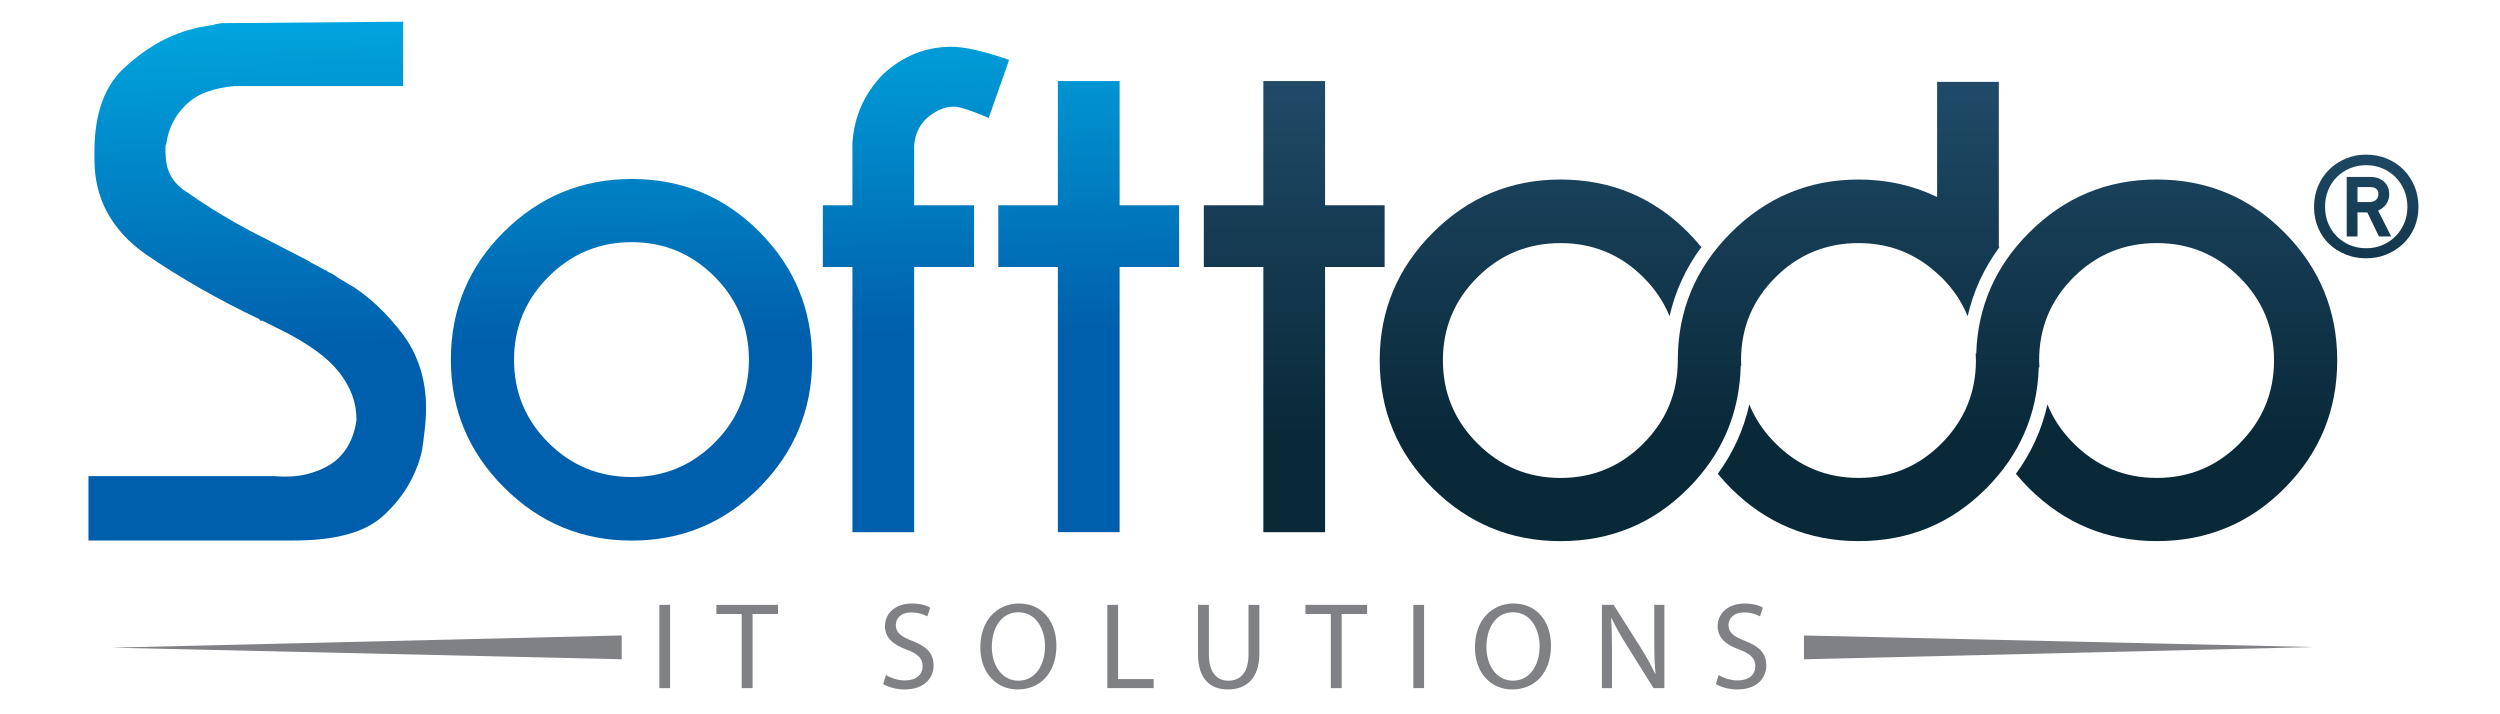 <?xml version="1.0" encoding="utf-8"?>
<!-- Generator: Adobe Illustrator 16.0.0, SVG Export Plug-In . SVG Version: 6.00 Build 0)  -->
<!DOCTYPE svg PUBLIC "-//W3C//DTD SVG 1.1//EN" "http://www.w3.org/Graphics/SVG/1.1/DTD/svg11.dtd">
<svg version="1.1" id="Layer_1" xmlns="http://www.w3.org/2000/svg" xmlns:xlink="http://www.w3.org/1999/xlink" x="0px" y="0px"
	 width="210px" height="60px" viewBox="0 0 210 60" enable-background="new 0 0 210 60" xml:space="preserve">
<g>
	<g>
		<linearGradient id="SVGID_1_" gradientUnits="userSpaceOnUse" x1="20.622" y1="-1.29" x2="21.362" y2="29.439">
			<stop  offset="0" style="stop-color:#00ADE4"/>
			<stop  offset="1" style="stop-color:#005FAC"/>
		</linearGradient>
		<path fill="url(#SVGID_1_)" d="M23.104,39.999c0.953,0.082,1.822,0.03,2.613-0.155c0.785-0.188,1.468-0.47,2.049-0.841
			c0.583-0.372,1.06-0.871,1.433-1.491c0.372-0.622,0.622-1.369,0.747-2.239c0-0.745-0.125-1.451-0.375-2.113
			c-0.249-0.662-0.624-1.308-1.118-1.931c-0.498-0.618-1.123-1.198-1.865-1.737c-0.746-0.54-1.598-1.06-2.552-1.557
			c-0.165-0.081-0.332-0.165-0.497-0.248c-0.164-0.082-0.333-0.164-0.497-0.249c-0.165-0.083-0.333-0.165-0.498-0.248
			c-0.168-0.084-0.332-0.165-0.497-0.249c-0.042,0-0.085,0-0.125,0c-0.043,0-0.073-0.012-0.093-0.031
			c-0.023-0.021-0.033-0.053-0.033-0.095c-1.741-0.827-3.408-1.697-5.006-2.61c-1.593-0.912-3.117-1.864-4.569-2.861
			c-1.409-0.994-2.479-2.155-3.202-3.481c-0.725-1.326-1.086-2.82-1.086-4.478c0-0.041,0-0.071,0-0.092c0-0.02,0-0.052,0-0.096
			c0-0.08,0-0.142,0-0.185c0-0.04,0-0.084,0-0.122c0-0.043,0-0.075,0-0.094c0-0.021,0-0.051,0-0.095
			c0-1.574,0.217-2.963,0.649-4.166c0.437-1.2,1.108-2.196,2.022-2.984c0.911-0.827,1.866-1.513,2.861-2.052
			c0.994-0.537,2.053-0.934,3.169-1.181c0.168-0.042,0.333-0.073,0.5-0.093c0.162-0.021,0.33-0.051,0.498-0.096
			c0.081,0,0.166-0.007,0.247-0.028c0.084-0.022,0.187-0.051,0.312-0.091c0.083,0,0.166-0.012,0.249-0.035
			c0.085-0.019,0.165-0.03,0.248-0.03l15.176-0.123v5.408H19.682c-0.871,0.083-1.646,0.249-2.332,0.496
			c-0.681,0.25-1.275,0.624-1.772,1.12c-0.498,0.498-0.87,1.017-1.12,1.556c-0.248,0.538-0.413,1.099-0.494,1.678
			c0,0.041-0.026,0.084-0.064,0.125c0,0.04,0,0.07,0,0.091c0,0.024,0,0.054,0,0.095s0,0.083,0,0.122c0,0.044,0,0.077,0,0.095
			c0,0.021,0,0.052,0,0.093c0,0.374,0.029,0.726,0.092,1.058c0.061,0.331,0.174,0.663,0.341,0.993
			c0.166,0.291,0.375,0.561,0.622,0.81c0.25,0.25,0.519,0.456,0.811,0.62c0.951,0.664,1.874,1.266,2.765,1.804
			c0.893,0.54,1.731,1.016,2.519,1.43c0.828,0.415,1.617,0.821,2.363,1.213c0.747,0.392,1.494,0.775,2.238,1.149
			c0.209,0.126,0.405,0.238,0.591,0.343c0.187,0.104,0.364,0.197,0.529,0.279c0.083,0.04,0.176,0.093,0.281,0.155
			c0.103,0.065,0.217,0.115,0.34,0.156c0.083,0.084,0.177,0.146,0.281,0.186c0.104,0.043,0.197,0.083,0.281,0.125
			c0.12,0.082,0.257,0.176,0.402,0.281c0.145,0.103,0.301,0.195,0.469,0.278c0.121,0.086,0.269,0.177,0.434,0.279
			c0.168,0.104,0.333,0.198,0.497,0.282c0.747,0.498,1.46,1.078,2.146,1.739c0.683,0.665,1.335,1.41,1.961,2.239
			c0.618,0.83,1.096,1.763,1.425,2.797c0.332,1.036,0.501,2.158,0.501,3.358c0,0.29-0.013,0.604-0.033,0.933
			c-0.022,0.332-0.052,0.666-0.091,0.995c-0.045,0.333-0.084,0.676-0.125,1.026c-0.042,0.354-0.106,0.693-0.188,1.027
			c-0.249,0.911-0.622,1.781-1.119,2.612c-0.498,0.826-1.139,1.613-1.927,2.359c-0.791,0.746-1.813,1.298-3.08,1.648
			c-1.264,0.354-2.785,0.529-4.569,0.529c-0.042,0-0.084,0-0.125,0c-0.042,0-0.083,0-0.125,0c-0.042,0-0.084,0-0.124,0
			c-0.041,0-0.085,0-0.125,0s-0.092,0-0.157,0c-0.06,0-0.112,0-0.156,0c-0.04,0-0.084,0-0.121,0c-0.042,0-0.083,0-0.124,0H7.431
			v-5.409H23.104z"/>
		<linearGradient id="SVGID_2_" gradientUnits="userSpaceOnUse" x1="52.268" y1="-2.052" x2="53.008" y2="28.676">
			<stop  offset="0" style="stop-color:#00ADE4"/>
			<stop  offset="1" style="stop-color:#005FAC"/>
		</linearGradient>
		<path fill="url(#SVGID_2_)" d="M53.059,15.034c4.214,0,7.795,1.483,10.741,4.45c2.945,2.965,4.42,6.545,4.42,10.738
			c0,4.172-1.475,7.744-4.42,10.72c-2.946,2.978-6.527,4.467-10.741,4.467c-4.173,0-7.748-1.489-10.724-4.467
			c-2.977-2.976-4.463-6.548-4.463-10.72c0-4.214,1.486-7.799,4.463-10.755C45.311,16.511,48.886,15.034,53.059,15.034z
			 M46.079,23.241c-1.935,1.933-2.9,4.26-2.9,6.981c0,2.719,0.96,5.042,2.883,6.965c1.924,1.921,4.255,2.882,6.997,2.882
			c2.721,0,5.043-0.961,6.967-2.882c1.921-1.923,2.883-4.246,2.883-6.965c0-2.721-0.962-5.048-2.883-6.981
			c-1.923-1.933-4.246-2.898-6.967-2.898C50.339,20.342,48.012,21.308,46.079,23.241z"/>
		<linearGradient id="SVGID_3_" gradientUnits="userSpaceOnUse" x1="76.55" y1="-2.637" x2="77.29" y2="28.09">
			<stop  offset="0" style="stop-color:#00ADE4"/>
			<stop  offset="1" style="stop-color:#005FAC"/>
		</linearGradient>
		<path fill="url(#SVGID_3_)" d="M76.788,22.427v22.275h-5.185V22.427h-2.484v-5.185h2.484v-5.214
			c0.145-2.252,1.003-4.182,2.579-5.801c1.678-1.532,3.589-2.3,5.739-2.3c1.104,0,2.718,0.37,4.846,1.105L83.05,9.91
			c-1.472-0.634-2.444-0.952-2.916-0.952c-0.798,0-1.576,0.339-2.331,1.013c-0.637,0.634-0.972,1.403-1.016,2.302v4.969h5.032v5.185
			H76.788z"/>
		<linearGradient id="SVGID_4_" gradientUnits="userSpaceOnUse" x1="90.903" y1="-2.984" x2="91.643" y2="27.744">
			<stop  offset="0" style="stop-color:#00ADE4"/>
			<stop  offset="1" style="stop-color:#005FAC"/>
		</linearGradient>
		<path fill="url(#SVGID_4_)" d="M88.861,17.242V6.81h5.186v10.432h5v5.185h-5v22.275h-5.186V22.427h-5.003v-5.185H88.861z"/>
	</g>
	<linearGradient id="SVGID_5_" gradientUnits="userSpaceOnUse" x1="148.723" y1="5.345" x2="148.723" y2="36.443">
		<stop  offset="0" style="stop-color:#214C6A"/>
		<stop  offset="1" style="stop-color:#092939"/>
	</linearGradient>
	<path fill="url(#SVGID_5_)" d="M146.268,30.715c-0.005-0.151-0.022-0.297-0.022-0.448c0-2.72,0.964-5.042,2.886-6.965
		s4.255-2.882,6.996-2.882c2.549,0,4.745,0.855,6.591,2.542c0.124,0.112,0.251,0.219,0.374,0.34c0.981,0.982,1.712,2.071,2.19,3.262
		c0.468-2.075,1.352-3.991,2.618-5.734c0.019-0.024,0.032-0.049,0.049-0.076c-0.015-0.019-0.03-0.036-0.049-0.054V6.875h-5.183
		v9.678c-1.992-0.971-4.187-1.473-6.591-1.473c-4.174,0-7.748,1.488-10.725,4.464c-2.977,2.977-4.467,6.552-4.467,10.724v0.001
		c0,2.722-0.962,5.046-2.885,6.979c-1.921,1.934-4.243,2.899-6.966,2.899c-2.72,0-5.046-0.966-6.979-2.899
		c-1.933-1.934-2.9-4.261-2.9-6.98c0-2.72,0.961-5.042,2.887-6.965c1.922-1.923,4.252-2.882,6.993-2.882
		c2.723,0,5.045,0.959,6.966,2.882c0.985,0.982,1.709,2.069,2.192,3.258c0.474-2.098,1.369-4.043,2.67-5.803
		c-0.341-0.414-0.697-0.819-1.089-1.213c-2.945-2.976-6.525-4.464-10.739-4.464c-4.172,0-7.747,1.488-10.724,4.464
		c-2.975,2.977-4.466,6.552-4.466,10.724c0,4.214,1.491,7.797,4.466,10.754c2.977,2.955,6.552,4.433,10.724,4.433
		c4.214,0,7.794-1.483,10.739-4.45c2.84-2.856,4.299-6.292,4.399-10.288H146.268z M191.906,19.543
		c-2.945-2.976-6.524-4.464-10.736-4.464c-4.177,0-7.75,1.488-10.728,4.464c-2.837,2.837-4.307,6.224-4.438,10.146h-0.052
		c0.01,0.192,0.026,0.381,0.026,0.577c0,2.72-0.967,5.047-2.887,6.98s-4.242,2.899-6.965,2.899c-2.721,0-5.047-0.966-6.983-2.899
		c-0.986-0.988-1.721-2.082-2.2-3.276c-0.468,2.112-1.358,4.064-2.647,5.829c0.342,0.417,0.711,0.826,1.106,1.221
		c2.977,2.955,6.551,4.433,10.725,4.433c4.214,0,7.796-1.483,10.739-4.45c2.807-2.822,4.26-6.209,4.392-10.145h0.056
		c-0.009-0.198-0.026-0.39-0.026-0.592c0-2.72,0.961-5.042,2.884-6.965s4.256-2.882,6.999-2.882c2.72,0,5.041,0.959,6.96,2.882
		c1.925,1.923,2.888,4.245,2.888,6.965c0,2.72-0.963,5.047-2.888,6.98c-1.919,1.934-4.24,2.899-6.96,2.899
		c-2.724,0-5.051-0.966-6.985-2.899c-0.986-0.986-1.716-2.08-2.2-3.272c-0.467,2.113-1.359,4.063-2.648,5.827
		c0.345,0.417,0.711,0.825,1.106,1.219c2.978,2.955,6.551,4.433,10.728,4.433c4.212,0,7.791-1.483,10.736-4.45
		c2.946-2.964,4.419-6.545,4.419-10.736C196.325,26.095,194.853,22.52,191.906,19.543z M111.307,6.81h-5.186v10.432h-5v5.185h5
		v22.275h5.186V22.427h5.003v-5.185h-5.003V6.81z"/>
	<g>
		<g>
			<path fill="#808184" d="M56.29,50.81v6.992h-0.902V50.81H56.29z"/>
			<path fill="#808184" d="M62.303,51.576h-2.126V50.81h5.176v0.767h-2.137v6.226h-0.913V51.576z"/>
			<path fill="#808184" d="M74.417,56.701c0.407,0.25,0.998,0.455,1.62,0.455c0.922,0,1.461-0.486,1.461-1.191
				c0-0.654-0.373-1.026-1.317-1.391c-1.142-0.403-1.846-0.996-1.846-1.979c0-1.089,0.903-1.9,2.26-1.9
				c0.716,0,1.236,0.166,1.546,0.344l-0.25,0.736c-0.228-0.123-0.695-0.33-1.327-0.33c-0.955,0-1.317,0.568-1.317,1.045
				c0,0.653,0.426,0.975,1.39,1.348c1.181,0.458,1.784,1.027,1.784,2.056c0,1.078-0.798,2.021-2.447,2.021
				c-0.674,0-1.412-0.21-1.786-0.457L74.417,56.701z"/>
			<path fill="#808184" d="M88.737,54.232c0,2.406-1.461,3.682-3.246,3.682c-1.845,0-3.143-1.432-3.143-3.544
				c0-2.224,1.379-3.676,3.247-3.676C87.504,50.694,88.737,52.158,88.737,54.232z M83.313,54.346c0,1.496,0.81,2.831,2.229,2.831
				c1.434,0,2.24-1.317,2.24-2.901c0-1.39-0.725-2.845-2.229-2.845C84.06,51.431,83.313,52.812,83.313,54.346z"/>
			<path fill="#808184" d="M93.015,50.81h0.903v6.233h2.989v0.759h-3.892V50.81z"/>
			<path fill="#808184" d="M101.546,50.81v4.138c0,1.569,0.694,2.229,1.627,2.229c1.037,0,1.702-0.684,1.702-2.229V50.81h0.912
				v4.077c0,2.144-1.13,3.027-2.645,3.027c-1.43,0-2.51-0.821-2.51-2.986V50.81H101.546z"/>
			<path fill="#808184" d="M111.788,51.576h-2.129V50.81h5.178v0.767H112.7v6.226h-0.912V51.576z"/>
			<path fill="#808184" d="M119.622,50.81v6.992h-0.901V50.81H119.622z"/>
			<path fill="#808184" d="M130.282,54.232c0,2.406-1.463,3.682-3.245,3.682c-1.848,0-3.143-1.432-3.143-3.544
				c0-2.224,1.38-3.676,3.246-3.676C129.049,50.694,130.282,52.158,130.282,54.232z M124.858,54.346
				c0,1.496,0.809,2.831,2.229,2.831c1.433,0,2.24-1.317,2.24-2.901c0-1.39-0.727-2.845-2.231-2.845
				C125.606,51.431,124.858,52.812,124.858,54.346z"/>
			<path fill="#808184" d="M134.56,57.802V50.81h0.984l2.24,3.536c0.519,0.819,0.925,1.556,1.257,2.271l0.022-0.009
				c-0.088-0.936-0.105-1.786-0.105-2.874V50.81h0.851v6.992h-0.914l-2.221-3.55c-0.486-0.776-0.953-1.576-1.306-2.332l-0.032,0.011
				c0.055,0.881,0.073,1.722,0.073,2.883v2.988H134.56z"/>
			<path fill="#808184" d="M144.365,56.701c0.405,0.25,0.997,0.455,1.619,0.455c0.921,0,1.461-0.486,1.461-1.191
				c0-0.654-0.372-1.026-1.316-1.391c-1.141-0.403-1.846-0.996-1.846-1.979c0-1.089,0.901-1.9,2.262-1.9
				c0.713,0,1.233,0.166,1.543,0.344l-0.248,0.736c-0.227-0.123-0.693-0.33-1.328-0.33c-0.954,0-1.316,0.568-1.316,1.045
				c0,0.653,0.425,0.975,1.39,1.348c1.181,0.458,1.783,1.027,1.783,2.056c0,1.078-0.798,2.021-2.447,2.021
				c-0.674,0-1.41-0.21-1.783-0.457L144.365,56.701z"/>
		</g>
		<polygon fill="#808184" points="151.534,53.38 194.353,54.353 151.534,55.38 		"/>
		<polygon fill="#808184" points="52.222,55.378 9.405,54.404 52.222,53.377 		"/>
	</g>
	<g>
		<linearGradient id="SVGID_6_" gradientUnits="userSpaceOnUse" x1="198.922" y1="10.403" x2="198.493" y2="29.373">
			<stop  offset="0" style="stop-color:#214C6A"/>
			<stop  offset="1" style="stop-color:#092939"/>
		</linearGradient>
		<path fill="url(#SVGID_6_)" d="M198.754,21.699c-0.619,0-1.198-0.11-1.736-0.329c-0.536-0.22-0.999-0.521-1.394-0.9
			c-0.391-0.377-0.695-0.83-0.914-1.361c-0.222-0.53-0.33-1.104-0.33-1.724c0-0.632,0.111-1.215,0.339-1.755
			c0.228-0.535,0.54-1.001,0.938-1.391c0.398-0.394,0.864-0.698,1.395-0.917c0.526-0.224,1.098-0.333,1.703-0.333
			c0.62,0,1.197,0.109,1.734,0.333c0.535,0.22,1,0.523,1.394,0.917c0.392,0.39,0.701,0.856,0.927,1.391
			c0.229,0.54,0.341,1.123,0.341,1.755c0,0.62-0.112,1.194-0.341,1.724c-0.226,0.531-0.54,0.984-0.937,1.361
			c-0.402,0.379-0.865,0.68-1.396,0.9C199.945,21.588,199.374,21.699,198.754,21.699z M198.754,13.877
			c-0.495,0-0.953,0.087-1.375,0.267c-0.418,0.18-0.781,0.425-1.09,0.734c-0.313,0.311-0.552,0.678-0.725,1.104
			c-0.174,0.427-0.258,0.893-0.258,1.402c0,0.497,0.084,0.952,0.258,1.373c0.173,0.419,0.412,0.785,0.725,1.093
			c0.309,0.311,0.672,0.555,1.09,0.734c0.422,0.179,0.88,0.268,1.375,0.268c0.497,0,0.954-0.089,1.374-0.268
			c0.417-0.179,0.783-0.423,1.093-0.734c0.309-0.308,0.555-0.674,0.729-1.093c0.183-0.42,0.272-0.876,0.272-1.373
			c0-0.509-0.09-0.976-0.272-1.402c-0.174-0.427-0.42-0.793-0.729-1.104c-0.31-0.31-0.676-0.554-1.093-0.734
			C199.708,13.964,199.251,13.877,198.754,13.877z M198.856,17.84h-0.825v2.022h-0.907v-4.997h2.041
			c0.427,0,0.788,0.133,1.088,0.394c0.292,0.261,0.441,0.611,0.441,1.052c0,0.317-0.082,0.592-0.248,0.827
			c-0.166,0.233-0.393,0.419-0.682,0.555l1.095,2.168h-1.031L198.856,17.84z M198.031,15.715v1.257h1.011
			c0.221,0,0.401-0.06,0.536-0.174c0.139-0.119,0.206-0.28,0.206-0.486c0-0.397-0.231-0.597-0.7-0.597H198.031z"/>
	</g>
</g>
</svg>
